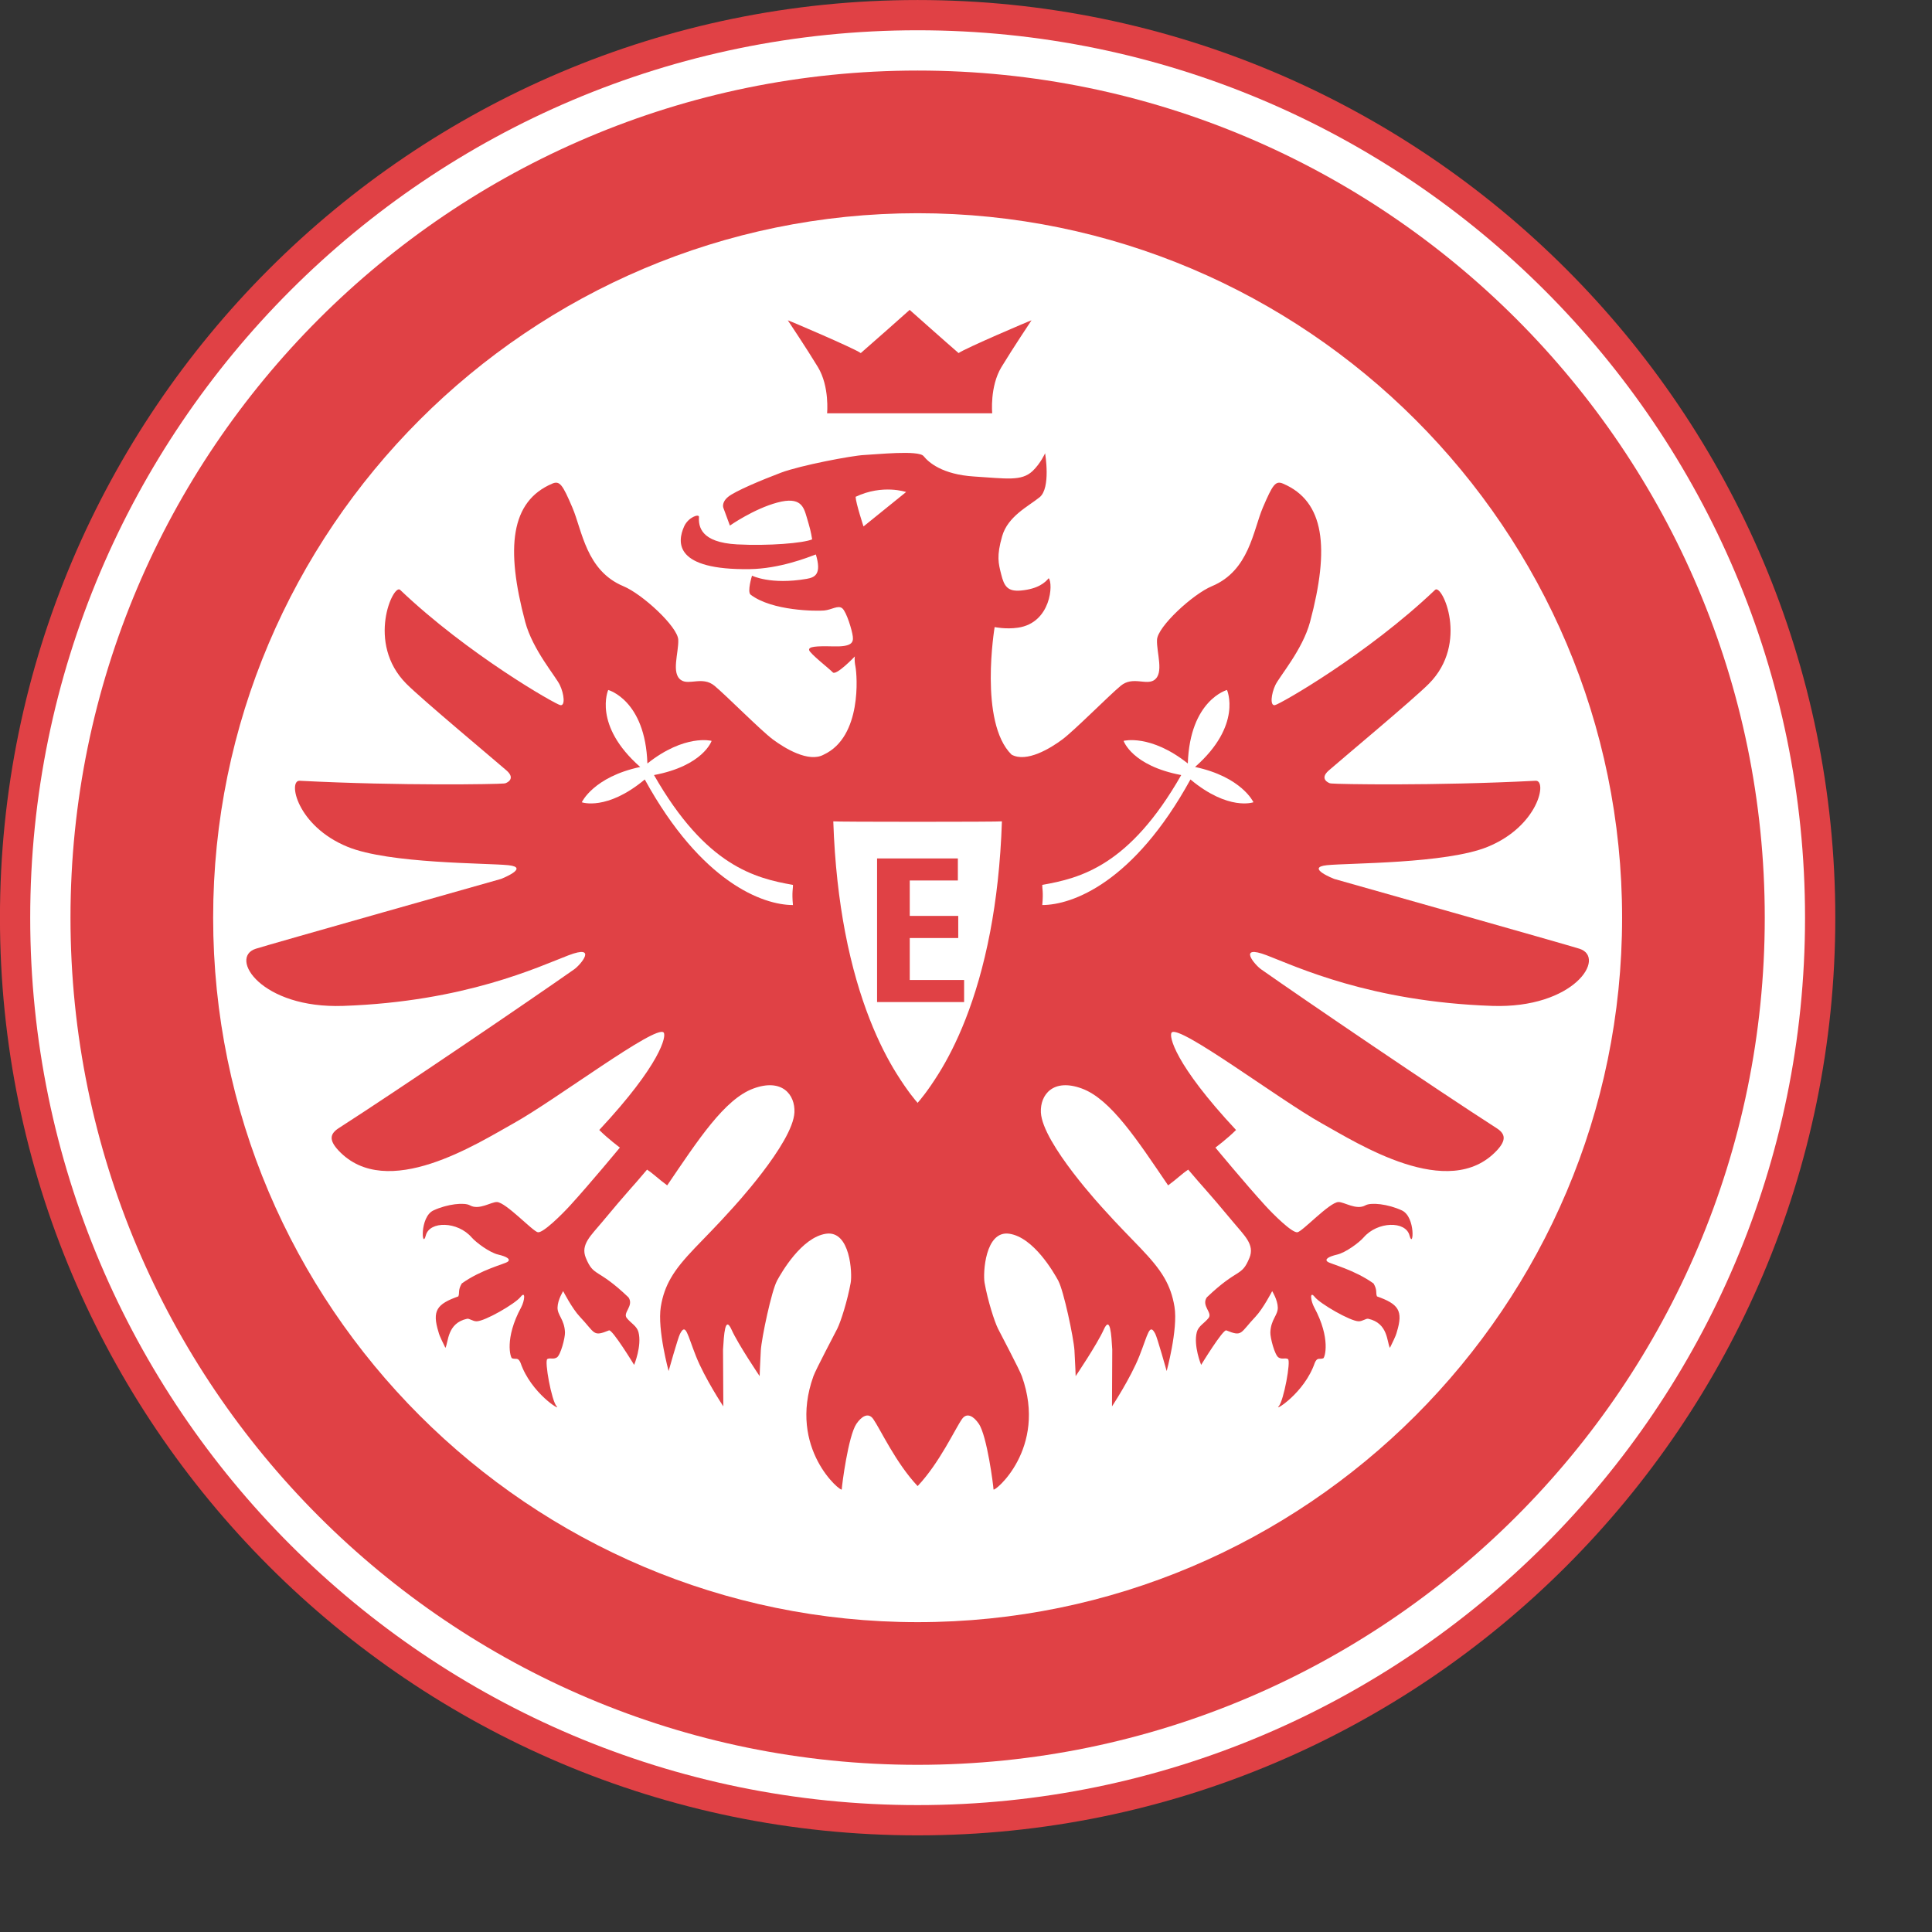 <svg height="1000" viewBox="0 0 1000 1000" width="1000" xmlns="http://www.w3.org/2000/svg"><rect x="0" y="0" width="1000" height="1000" fill="#333333" stroke="none"/><g transform="matrix(4.398 0 0 4.398 -697.106 336.458)"><path d="m158.5 31.5c0 59.553 48.447 108 108 108 59.549 0 108-48.447 108-108s-48.451-108-108-108c-59.553 0-108 48.447-108 108" fill="#e04145"/><path d="m162.061 31.5c0-57.589 46.85-104.44 104.439-104.44 57.59 0 104.439 46.851 104.439 104.44 0 57.585-46.85 104.439-104.439 104.439s-104.439-46.854-104.439-104.439" fill="#fff"/><path d="m166.801 31.5c0 54.973 44.722 99.699 99.699 99.699 54.973 0 99.699-44.727 99.699-99.699 0-54.973-44.727-99.699-99.699-99.699-54.977 0-99.699 44.726-99.699 99.699" fill="#e04145"/><path d="m183.591 31.5c0-45.715 37.195-82.909 82.909-82.909 45.719 0 82.909 37.194 82.909 82.909s-37.19 82.908-82.909 82.908c-45.714 0-82.909-37.193-82.909-82.908" fill="#fff"/><path d="m307.59 35.928c3.502 1.338 12.152 5.452 26.5 5.953 9.68.34 13.503-5.69 10.315-6.723-1.271-.416-28.889-8.224-28.889-8.224s-3.418-1.338-.858-1.611c2.564-.268 14.048-.161 18.937-2.165 5.979-2.45 7.035-7.848 5.635-7.773-12.018.617-23.293.403-24.008.322-.068-.009-.135-.018-.205-.026 0 0-1.33-.448-.14-1.499 1.311-1.154 9.974-8.377 11.799-10.22 4.767-4.795 1.525-11.803.727-11.047-7.955 7.585-18.238 13.449-18.85 13.569-.608.117-.442-1.319.044-2.352.479-1.028 3.207-4.159 4.088-7.443 2.321-8.703 1.728-14.186-3.184-16.275-.886-.376-1.217.12-2.371 2.817-1.152 2.698-1.602 7.42-5.993 9.254-2.245.931-6.405 4.768-6.463 6.307-.067 1.529.854 3.932-.331 4.741-.94.653-2.535-.488-3.936.671-1.396 1.158-5.452 5.26-6.87 6.315-1.413 1.055-4.226 2.764-5.984 1.789-3.868-3.811-1.989-15.01-1.989-15.01s1.318.282 2.746.071c3.912-.572 4.164-5.21 3.617-5.823-.416.501-1.225 1.257-3.256 1.449-1.579.148-1.99-.501-2.335-1.9-.331-1.311-.56-2.152.112-4.495.676-2.344 3.051-3.49 4.406-4.58 1.351-1.087.648-5.18.648-5.18s-.532 1.203-1.483 2.102c-1.303 1.217-3.078.872-6.867.635-3.783-.241-5.362-1.673-5.952-2.401-.595-.73-5.564-.193-6.991-.13-1.431.067-7.509 1.221-9.777 2.075-2.267.859-5.403 2.165-6.239 2.854-.832.693-.546 1.315-.546 1.315l.76 2.062s2.809-1.968 5.582-2.71c2.773-.744 3.1.522 3.457 1.716.394 1.333.488 1.678.64 2.618-1.038.442-5.139.787-8.838.589-4.298-.232-4.544-2.12-4.481-3.229.022-.402-1.253.022-1.744 1.109-.859 1.914-1.114 5.153 7.706 5.033 3.506-.05 6.771-1.347 7.795-1.727.698 2.321-.093 2.697-1.082 2.871-4.249.733-6.432-.376-6.432-.376s-.599 1.91-.16 2.241c2.545 1.928 7.719 1.937 8.631 1.861.922-.08 1.655-.671 2.156-.255.497.425 1.155 2.598 1.235 3.314.085.716-.134 1.221-2.277 1.163-2.137-.053-2.951.027-2.862.439.094.411 2.388 2.2 2.786 2.62.399.421 2.599-1.883 2.599-1.883s-.108.317.072 1.239c.178.921.795 8.216-3.74 10.323-1.758.975-4.571-.734-5.989-1.789-1.417-1.055-5.474-5.157-6.869-6.315-1.401-1.159-2.992-.018-3.936-.671-1.186-.809-.264-3.212-.327-4.741-.062-1.539-4.218-5.376-6.463-6.307-4.387-1.834-4.843-6.556-5.997-9.254-1.15-2.697-1.485-3.193-2.371-2.817-4.911 2.089-5.501 7.572-3.18 16.275.876 3.284 3.605 6.415 4.083 7.443.488 1.033.654 2.469.045 2.352-.608-.12-10.891-5.984-18.852-13.569-.796-.756-4.034 6.252.729 11.047 1.829 1.843 10.489 9.066 11.804 10.22 1.189 1.051-.144 1.499-.144 1.499-.067.008-.138.017-.201.026-.72.081-11.991.295-24.009-.322-1.4-.075-.349 5.323 5.636 7.773 4.888 2.004 16.374 1.897 18.937 2.165 2.558.273-.864 1.611-.864 1.611s-27.618 7.808-28.884 8.224c-3.193 1.033.631 7.063 10.31 6.723 14.348-.501 22.993-4.615 26.5-5.953 3.502-1.337 1.418 1.127.671 1.65-5.198 3.65-20.48 14.044-27.708 18.688-1.033.666-1.185 1.403-.014 2.647 5.667 6.025 16.379-.872 20.619-3.229 4.947-2.754 16.719-11.638 17.631-10.672.358.377-.317 3.699-7.576 11.473 1.033 1.037 2.428 2.07 2.428 2.07s-3.475 4.204-5.85 6.807c-.961 1.057-3.198 3.274-3.806 3.158-.609-.117-3.739-3.498-4.804-3.556-.671-.034-2.111.997-3.188.39-.645-.367-2.648-.17-4.299.599-1.65.778-1.346 4.661-.894 2.938.451-1.722 3.748-1.668 5.398.242.524.598 2.111 1.784 3.127 2.016 1.015.238 1.511.556 1.1.851-.381.269-3.136.926-5.394 2.55-.483.818-.22 1.118-.407 1.52-2.518.896-3.113 1.668-2.331 4.188.072.241.037.301.814 1.869.372-.688.184-2.907 2.555-3.426.25-.053.666.3 1.108.3.984 0 4.545-2.065 5.175-2.862.631-.801.488.456.076 1.221-1.99 3.677-1.252 5.927-1.077 5.994.456.17.702-.17 1.006.537 1.23 3.586 4.848 5.752 4.249 5.12-.595-.626-1.467-5.385-1.096-5.569.371-.183.666.082 1.114-.183.443-.26.988-2.325.961-2.965-.067-1.53-.899-2.004-.876-2.921.022-.917.662-1.923.662-1.923s1.06 2.062 1.963 3.01c1.839 1.944 1.507 2.39 3.434 1.61.385-.152 2.956 4.061 2.956 4.061s.931-2.245.511-3.855c-.188-.725-.891-1.045-1.383-1.668-.496-.631.877-1.426.211-2.42-3.722-3.56-4.071-2.338-5.028-4.66-.639-1.565.618-2.627 1.914-4.195 3.261-3.923 3.369-3.887 5.296-6.182.801.533 1.262 1.039 2.37 1.853 3.628-5.332 6.736-10.136 10.136-11.394 3.399-1.256 4.933.735 4.839 2.797-.166 3.636-7.451 11.459-7.451 11.459-3.306 3.695-5.721 5.654-7.098 8.055h.004-.004c-.573.997-.967 2.063-1.177 3.363-.219 1.347.023 3.283.313 4.857v.006c.282 1.52.604 2.709.604 2.709s1.096-3.904 1.342-4.375c.689-1.332.836 0 1.874 2.613 1.037 2.62 3.225 5.922 3.225 5.922l-.036-6.691c.112-1.735.228-4.07 1.006-2.336.778 1.733 3.305 5.467 3.305 5.467s.036-1.359.135-3.01h-.018l.018-.006c.094-1.511 1.274-7.053 1.9-8.192h-.035l.035-.011c.533-.982 2.894-5.106 5.766-5.541 2.867-.433 3.113 4.675 2.911 5.774-.38 2.097-1.149 4.536-1.574 5.394-.268.547-2.527 4.796-2.813 5.601-3.06 8.543 3.328 13.722 3.336 13.319.009-.411.761-6.307 1.731-7.723.577-.847 1.382-1.393 1.972-.565.828 1.177 2.644 5.157 5.225 7.896v.008c0-.008 0-.008.004-.008v.008-.008c2.585-2.738 4.396-6.719 5.225-7.896.594-.827 1.399-.281 1.971.565.972 1.416 1.723 7.312 1.732 7.723.015.402 6.396-4.776 3.337-13.319-.285-.805-2.539-5.054-2.809-5.601-.426-.857-1.203-3.297-1.579-5.394-.201-1.1.054-6.207 2.921-5.774 2.863.435 5.228 4.559 5.762 5.541l.03.011h-.03c.621 1.14 1.801 6.682 1.896 8.192l.022.006h-.022c.099 1.65.139 3.01.139 3.01s2.522-3.734 3.302-5.467c.777-1.734.902.601 1.006 2.336l-.031 6.691s2.182-3.302 3.22-5.922c1.037-2.613 1.185-3.945 1.878-2.613.242.471 1.338 4.375 1.338 4.375s.321-1.189.604-2.709h-.004l.004-.006c.291-1.574.537-3.511.314-4.857-.212-1.301-.604-2.366-1.173-3.363h-.009.009c-1.383-2.4-3.793-4.359-7.103-8.055 0 0-7.286-7.823-7.447-11.459-.094-2.062 1.439-4.053 4.835-2.797 3.399 1.258 6.513 6.062 10.14 11.394 1.105-.813 1.565-1.319 2.366-1.853 1.929 2.295 2.039 2.259 5.3 6.182 1.293 1.568 2.549 2.63 1.909 4.195-.957 2.322-1.301 1.101-5.026 4.66-.662.994.707 1.789.215 2.42-.492.623-1.199.943-1.387 1.668-.416 1.61.51 3.855.51 3.855s2.572-4.213 2.961-4.061c1.923.779 1.593.334 3.435-1.61.899-.948 1.964-3.01 1.964-3.01s.635 1.006.661 1.923c.022.917-.813 1.391-.876 2.921-.027.64.52 2.705.967 2.965.442.265.737 0 1.104.183.371.185-.501 4.943-1.093 5.569-.594.632 3.02-1.534 4.25-5.12.305-.707.551-.367 1.002-.537.175-.067.916-2.317-1.069-5.994-.42-.765-.564-2.021.067-1.221.631.797 4.195 2.862 5.175 2.862.442 0 .862-.353 1.112-.3 2.367.519 2.184 2.738 2.556 3.426.776-1.568.741-1.628.814-1.869.778-2.52.188-3.292-2.334-4.188-.184-.401.075-.701-.404-1.52-2.262-1.624-5.017-2.281-5.397-2.55-.411-.295.091-.612 1.105-.851 1.011-.231 2.603-1.418 3.121-2.016 1.651-1.91 4.949-1.964 5.399-.242.456 1.723.761-2.16-.89-2.938-1.655-.769-3.649-.966-4.299-.599-1.073.607-2.523-.424-3.185-.39-1.069.058-4.194 3.438-4.808 3.556-.613.116-2.85-2.102-3.81-3.158-2.375-2.602-5.85-6.807-5.85-6.807s1.395-1.033 2.428-2.07c-7.259-7.774-7.934-11.096-7.572-11.473.908-.966 12.685 7.918 17.627 10.672 4.24 2.356 14.957 9.254 20.623 3.229 1.168-1.243 1.024-1.981-.017-2.647-7.229-4.643-22.511-15.037-27.704-18.688-.752-.523-2.841-2.987.661-1.65" fill="#e04145"/><path d="m279.904-38.805c-.098 0-7.881 3.327-8.582 3.856-1.352-1.163-5.287-4.665-5.739-5.064v-.035s-.004.004-.018.018c-.013-.014-.022-.018-.022-.018v.035c-.443.399-4.383 3.901-5.734 5.064-.702-.529-8.484-3.856-8.587-3.856 0 0 2.187 3.265 3.547 5.51 1.386 2.299 1.077 5.435 1.077 5.435h19.433s-.303-3.136 1.082-5.435c1.362-2.245 3.543-5.51 3.543-5.51" fill="#e04145"/><g fill="#fff"><path d="m259.201-18.034c.031.761.93 3.488.93 3.488l5.014-4.052s-2.764-.948-5.944.564"/><path d="m299.15 13.762c5.608-4.929 3.762-9.058 3.762-9.058h-.014s-4.356 1.191-4.599 8.647c-4.401-3.494-7.55-2.663-7.55-2.663l-.004.01s.975 2.92 6.779 4.016c-6.112 10.722-11.909 12.139-16.355 12.926-.021.398.148.797 0 2.371 3.52 0 10.766-2.63 17.44-14.778 4.477 3.73 7.401 2.684 7.401 2.684l.009-.01c.001 0-1.363-2.97-6.869-4.145"/><path d="m256.575 20.162c.166 4.974.68 9.289 1.387 13.015 1.574 8.23 4.115 13.552 6.047 16.652 1.337 2.142 2.267 3.216 2.469 3.435v.045s.009-.009.022-.023c.009.014.018.023.018.023s0-.019.004-.05c.211-.233 1.137-1.301 2.464-3.43 1.933-3.101 4.478-8.422 6.048-16.652.711-3.726 1.221-8.041 1.386-13.015-.063.071-19.782.071-19.845 0"/><path d="m251.826 27.64c-4.446-.787-10.234-2.204-16.352-12.926 5.8-1.096 6.776-4.016 6.776-4.016l-.005-.01s-3.148-.831-7.55 2.663c-.241-7.456-4.597-8.647-4.597-8.647h-.014s-1.843 4.129 3.766 9.058c-5.51 1.175-6.87 4.146-6.87 4.146v.01s2.93 1.046 7.407-2.684c6.673 12.148 13.919 14.778 17.439 14.778-.148-1.575.027-1.974 0-2.372"/></g><path d="m265.574 27.121h5.662v-2.594h-9.508v16.903h10.243v-2.599h-6.397v-4.938h5.707v-2.603h-5.707z" fill="#e04145"/></g></svg>